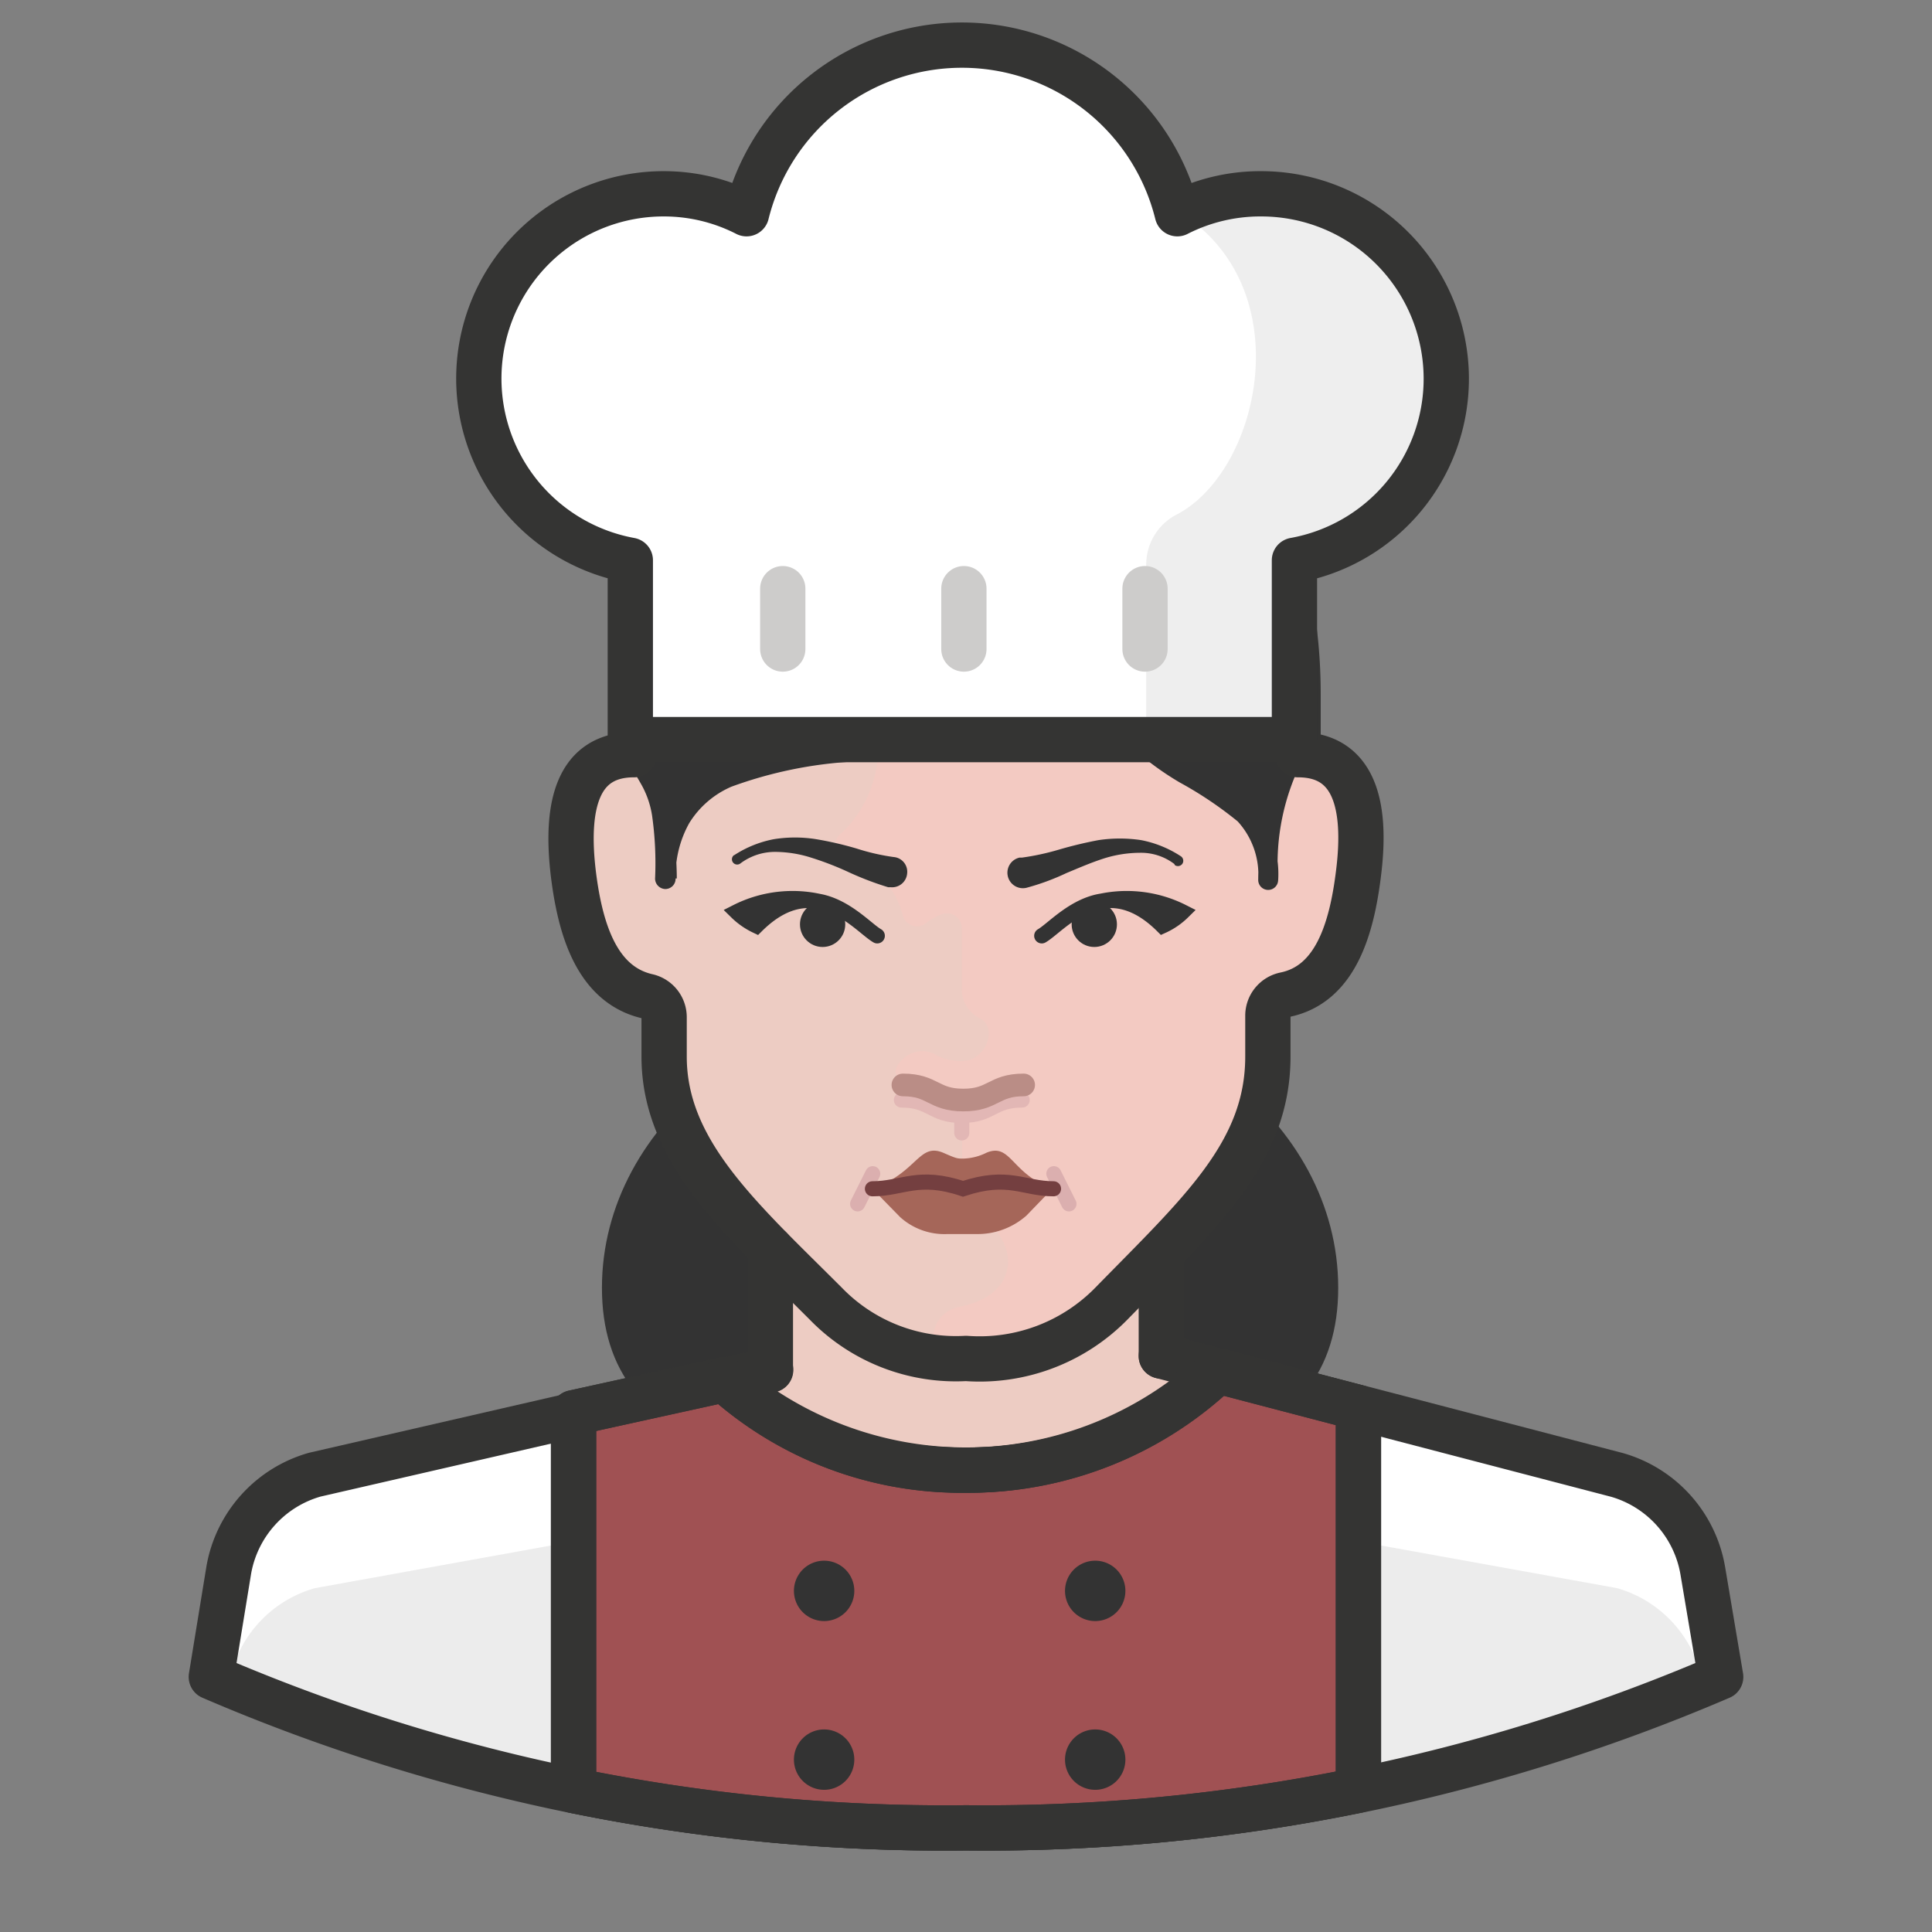 <?xml version="1.0" ?><svg data-name="Layer 1" height="64" id="Layer_1" viewBox="0 0 64 64" width="64" xmlns="http://www.w3.org/2000/svg"><rect x="0" y="0" width="64" height="64" fill="#808080" stroke="none"/><title/><g><path d="M43.58,42.66c0,5-5.12,5.31-11.44,5.31s-11.45-.32-11.45-5.31,5.13-9,11.45-9S43.58,37.66,43.58,42.66Z" style="fill: #333"/><path d="M43.58,42.66c0,5-5.12,5.31-11.44,5.31s-11.45-.32-11.45-5.31,5.13-9,11.45-9S43.58,37.66,43.58,42.66Z" style="fill: none;stroke: #333;stroke-linejoin: round;stroke-width: 1.5px"/><g><g id="Women"><path d="M34.39,33.79c-6.29,0-11.39,4.06-11.39,9,0,3.44,2.42,4.66,6,5.09h3.14c6.32,0,11.45-.32,11.45-5.31C43.58,38.27,39.63,34.61,34.39,33.79Z" style="fill: #333"/><path d="M56.41,52.05a4,4,0,0,0-2.84-3.19l-15.1-3.94v-4.7l-12.94.16v5l-15.1,3.47A4,4,0,0,0,7.58,52L7,55.55a61.37,61.37,0,0,0,25,5,61.7,61.7,0,0,0,25-5Z" style="fill: #edccc3"/><path d="M56.41,52.05a4,4,0,0,0-2.84-3.19L40.34,45.41,40,45.7a12.17,12.17,0,0,1-16,0l-.09-.11L10.43,48.86a4,4,0,0,0-2.85,3.19L7,55.55a61.37,61.37,0,0,0,25,5,61.7,61.7,0,0,0,25-5Z" style="fill: #fff"/><path d="M53.57,52.61,35.08,49.27a17.23,17.23,0,0,0-6.16,0L10.43,52.61a4,4,0,0,0-2.85,3.18A62,62,0,0,0,32,60.55a62,62,0,0,0,24.41-4.76A4,4,0,0,0,53.57,52.61Z" style="fill: #ececec"/><path d="M25.53,45.38l-15.1,3.47A4,4,0,0,0,7.58,52L7,55.55a61.37,61.37,0,0,0,25,5,61.7,61.7,0,0,0,25-5l-.59-3.5a4,4,0,0,0-2.84-3.19l-15.1-3.94" style="fill: none;stroke: #343433;stroke-linecap: round;stroke-linejoin: round;stroke-width: 1.5px"/><line style="fill: none;stroke: #343433;stroke-linecap: round;stroke-miterlimit: 10;stroke-width: 1.5px" x1="38.47" x2="38.47" y1="44.92" y2="41.5"/><path d="M43,25V23c0-5.68-2.56-11-11-11S21,17.32,21,23v2c-1.82,0-2.3,1.59-2,4,.25,2,.9,4,3,4v2c0,3.15,2.52,5.35,5.36,8.19A6,6,0,0,0,32,45a6.11,6.11,0,0,0,4.81-1.81c2.93-3,5.19-5,5.19-8.19V33c2.1,0,2.75-2,3-4C45.3,26.59,44.82,25,43,25Z" style="fill: #edccc3"/><path d="M43,25V23c0-5.68-2.56-11-11-11a16.39,16.39,0,0,0-2.91.24V24.77a3.9,3.9,0,0,1-1.27,2.88.45.45,0,0,0,.2.77A2.58,2.58,0,0,1,29.9,30.3a.49.49,0,0,0,.77.29,1.58,1.58,0,0,1,.58-.32.49.49,0,0,1,.61.48v2.07a1.09,1.09,0,0,0,.63.93c.57.32.16,1.4-.63,1.4h0a1.72,1.72,0,0,1-.9-.23c-.73-.37-1.43.39-1.27.68s.33,0,1.08.34a2.38,2.38,0,0,0,1.1.27V39.9a.38.38,0,0,0,.31.37c1.32.31,2,2.49-.31,3h0c-1,.19-1,1-1,1.67A7.72,7.72,0,0,0,32,45a6.11,6.11,0,0,0,4.81-1.81c2.93-3,5.19-5,5.19-8.19V33c2.1,0,2.75-2,3-4C45.3,26.59,44.82,25,43,25Z" style="fill: #f3cac2"/><path d="M32,12c-8.44,0-11,5.32-11,11v2c1.22,1.73,1.08,2,1.08,4.1,0-6.37,9.57-2.6,14-7,2.55,4.59,6,3.52,6,7,0-1.68.52-3.82,1-4.23V23C43,17.32,40.44,12,32,12Z" style="fill: #333"/><path d="M21.2,24.9c.16.31.37.58.57.91a3.49,3.49,0,0,1,.43,1.08,11.91,11.91,0,0,1,.22,2.21h-.68a4.34,4.34,0,0,1,.5-2.21,3.69,3.69,0,0,1,1.7-1.55,14.23,14.23,0,0,1,4.21-1,33.23,33.23,0,0,0,4.09-.74,7.72,7.72,0,0,0,3.46-1.83h0a.49.49,0,0,1,.69,0l.09.12a9.05,9.05,0,0,0,3,3.35,13.36,13.36,0,0,1,2,1.47,3.32,3.32,0,0,1,.86,2.46h-.66a11,11,0,0,1,.23-2.2,6.42,6.42,0,0,1,.85-2.06.23.23,0,0,1,.32-.07.24.24,0,0,1,.08.31,7.57,7.57,0,0,0-.82,4,.33.33,0,1,1-.66,0h0A2.62,2.62,0,0,0,41,27.21a12.58,12.58,0,0,0-1.92-1.29,9.69,9.69,0,0,1-2-1.56,10.48,10.48,0,0,1-1.5-2l.79.11a8.56,8.56,0,0,1-3.9,2.1,30.06,30.06,0,0,1-4.24.66,14,14,0,0,0-4,.83,3.07,3.07,0,0,0-1.4,1.21,3.6,3.6,0,0,0-.45,1.85h0a.34.34,0,0,1-.35.33.35.35,0,0,1-.33-.34,11.21,11.21,0,0,0-.1-2.1,3.06,3.06,0,0,0-.31-.94c-.16-.3-.38-.62-.53-1a.22.22,0,0,1,.1-.3A.23.23,0,0,1,21.2,24.9Z" style="fill: #333"/><path d="M43,25V23c0-5.68-2.56-11-11-11S21,17.32,21,23v2c-1.82,0-2.3,1.59-2,4,.23,1.81.78,3.61,2.43,4a.71.71,0,0,1,.57.7V35c0,3.15,2.52,5.35,5.36,8.19A6,6,0,0,0,32,45a6.11,6.11,0,0,0,4.81-1.81c2.93-3,5.19-5,5.19-8.19V33.65a.71.71,0,0,1,.57-.7c1.65-.34,2.2-2.14,2.43-4C45.3,26.59,44.82,25,43,25Z" style="fill: none;stroke: #343433;stroke-linecap: round;stroke-linejoin: round;stroke-width: 1.5px"/><line style="fill: none;stroke: #343433;stroke-linecap: round;stroke-miterlimit: 10;stroke-width: 1.5px" x1="25.52" x2="25.52" y1="45.38" y2="41.36"/><path d="M19,59.31a61.54,61.54,0,0,0,13,1.24A61.55,61.55,0,0,0,45,59.3V46.63l-4.66-1.22A12,12,0,0,1,32,48.7a11.74,11.74,0,0,1-8-3l-5,1.1Z" style="fill: #a05153;stroke: #343433;stroke-linecap: round;stroke-linejoin: round;stroke-width: 1.5px"/><path d="M19,59.31a61.54,61.54,0,0,0,13,1.24A61.55,61.55,0,0,0,45,59.3V46.63l-4.66-1.22A12,12,0,0,1,32,48.7a11.74,11.74,0,0,1-8-3l-5,1.1Z" style="fill: none;stroke: #343433;stroke-linecap: round;stroke-linejoin: round;stroke-width: 1.5px"/><circle cx="27.25" cy="30.62" r="0.75" style="fill: #333"/><path d="M29.06,31c-.58-.33-2.07-2.25-4-.33a2.41,2.41,0,0,1-.66-.46,4.1,4.1,0,0,1,3-.28" style="fill: #333;stroke: #333;stroke-linecap: round;stroke-miterlimit: 10;stroke-width: 0.504px"/><path d="M34.51,31c.58-.33,2.07-2.25,4-.33a2.32,2.32,0,0,0,.67-.46,4.1,4.1,0,0,0-3-.28" style="fill: #333;stroke: #333;stroke-linecap: round;stroke-miterlimit: 10;stroke-width: 0.504px"/><circle cx="36.25" cy="30.62" r="0.75" style="fill: #333"/><path d="M24.32,28.33a3.66,3.66,0,0,1,1.31-.53,4.43,4.43,0,0,1,1.41,0,11.38,11.38,0,0,1,1.34.31,7.24,7.24,0,0,0,1.22.28h0a.49.49,0,0,1,.45.55.5.5,0,0,1-.55.45h-.08a10.28,10.28,0,0,1-1.31-.5,10.05,10.05,0,0,0-1.21-.47,4,4,0,0,0-1.22-.2,1.91,1.91,0,0,0-1.15.38.17.17,0,1,1-.22-.27Z" style="fill: #333"/><path d="M38.9,28.62a1.82,1.82,0,0,0-1.15-.37,4,4,0,0,0-1.22.2c-.4.13-.79.3-1.2.47a7.88,7.88,0,0,1-1.33.49.51.51,0,1,1-.23-1h.08a8.3,8.3,0,0,0,1.21-.26,13.59,13.59,0,0,1,1.33-.32,4.76,4.76,0,0,1,1.41,0,3.66,3.66,0,0,1,1.31.53.18.18,0,0,1,.06.25.18.18,0,0,1-.25.05Z" style="fill: #333"/></g><path d="M29.86,36.44c1,0,1,.51,2,.51s1-.51,2-.51" style="fill: none;stroke: #e2b7b5;stroke-linecap: round;stroke-miterlimit: 10;stroke-width: 0.5px"/><line style="fill: none;stroke: #e2b7b5;stroke-linecap: round;stroke-miterlimit: 10;stroke-width: 0.5px" x1="31.86" x2="31.86" y1="36.79" y2="37.53"/><line style="fill: none;stroke: #dbafaf;stroke-linecap: round;stroke-miterlimit: 10;stroke-width: 0.5px" x1="28.91" x2="28.41" y1="38.88" y2="39.88"/><line style="fill: none;stroke: #dbafaf;stroke-linecap: round;stroke-miterlimit: 10;stroke-width: 0.5px" x1="34.91" x2="35.41" y1="38.88" y2="39.88"/><path d="M32.69,38.18a1.84,1.84,0,0,1-.78.2c-.21,0-.22,0-.68-.2-.8-.32-.84.66-2.33,1.2l.92.94a2.19,2.19,0,0,0,1.55.56h1A2.45,2.45,0,0,0,34,40.27l.86-.89C33.49,38.87,33.49,37.86,32.69,38.18Z" style="fill: #a56659"/><path d="M34.9,39.38c-1,0-1.49-.5-3,0h0c-1.48-.5-2,0-3,0" style="fill: none;stroke: #743f40;stroke-linecap: round;stroke-miterlimit: 10;stroke-width: 0.5px"/><path d="M29.91,35.94c1,0,1,.5,2,.5s1-.5,2-.5" style="fill: none;stroke: #ba8d86;stroke-linecap: round;stroke-miterlimit: 10;stroke-width: 0.75px"/></g><path d="M40,45.7a12.17,12.17,0,0,1-16,0" style="fill: none;stroke: #343433;stroke-linecap: round;stroke-linejoin: round;stroke-width: 1.5px"/><path d="M26.3,52.7a1,1,0,1,1,1,1h0A1,1,0,0,1,26.3,52.7Z" style="fill: #333"/><path d="M26.3,58.29a1,1,0,1,1,1,1,1,1,0,0,1-1-1Z" style="fill: #333"/><path d="M35.28,58.29a1,1,0,1,1,1,1,1,1,0,0,1-1-1Z" style="fill: #333"/><path d="M35.28,52.7a1,1,0,1,1,1,1h0A1,1,0,0,1,35.28,52.7Z" style="fill: #333"/><path d="M47.91,12.55a6.13,6.13,0,0,0-6.13-6.13A6.05,6.05,0,0,0,39,7.08a7.35,7.35,0,0,0-14.27,0A6,6,0,0,0,22,6.42a6.12,6.12,0,0,0-1.12,12.14V24.5h22V18.56A6.11,6.11,0,0,0,47.91,12.55Z" style="fill: #fff"/><path d="M47.84,11.64a6.13,6.13,0,0,0-4.79-5.08,6.05,6.05,0,0,0-3.95.49c4,2.52,2.64,8.57-.13,10a1.86,1.86,0,0,0-1,1.67V24.5h5V18.56A6.12,6.12,0,0,0,47.84,11.64Z" style="fill: #eee;isolation: isolate"/><line style="fill: none;stroke: #cdcccb;stroke-linecap: round;stroke-miterlimit: 10;stroke-width: 1.5px" x1="25.93" x2="25.93" y1="19.5" y2="21.5"/><line style="fill: none;stroke: #cdcccb;stroke-linecap: round;stroke-miterlimit: 10;stroke-width: 1.5px" x1="31.93" x2="31.93" y1="19.5" y2="21.5"/><line style="fill: none;stroke: #cdcccb;stroke-linecap: round;stroke-miterlimit: 10;stroke-width: 1.5px" x1="37.93" x2="37.93" y1="19.5" y2="21.5"/><path d="M47.91,12.55a6.13,6.13,0,0,0-6.13-6.13A6.05,6.05,0,0,0,39,7.08a7.35,7.35,0,0,0-14.27,0A6,6,0,0,0,22,6.42a6.12,6.12,0,0,0-1.12,12.14V24.5h22V18.56A6.11,6.11,0,0,0,47.91,12.55Z" style="fill: none;stroke: #343433;stroke-linejoin: round;stroke-width: 1.5px"/></g></svg>